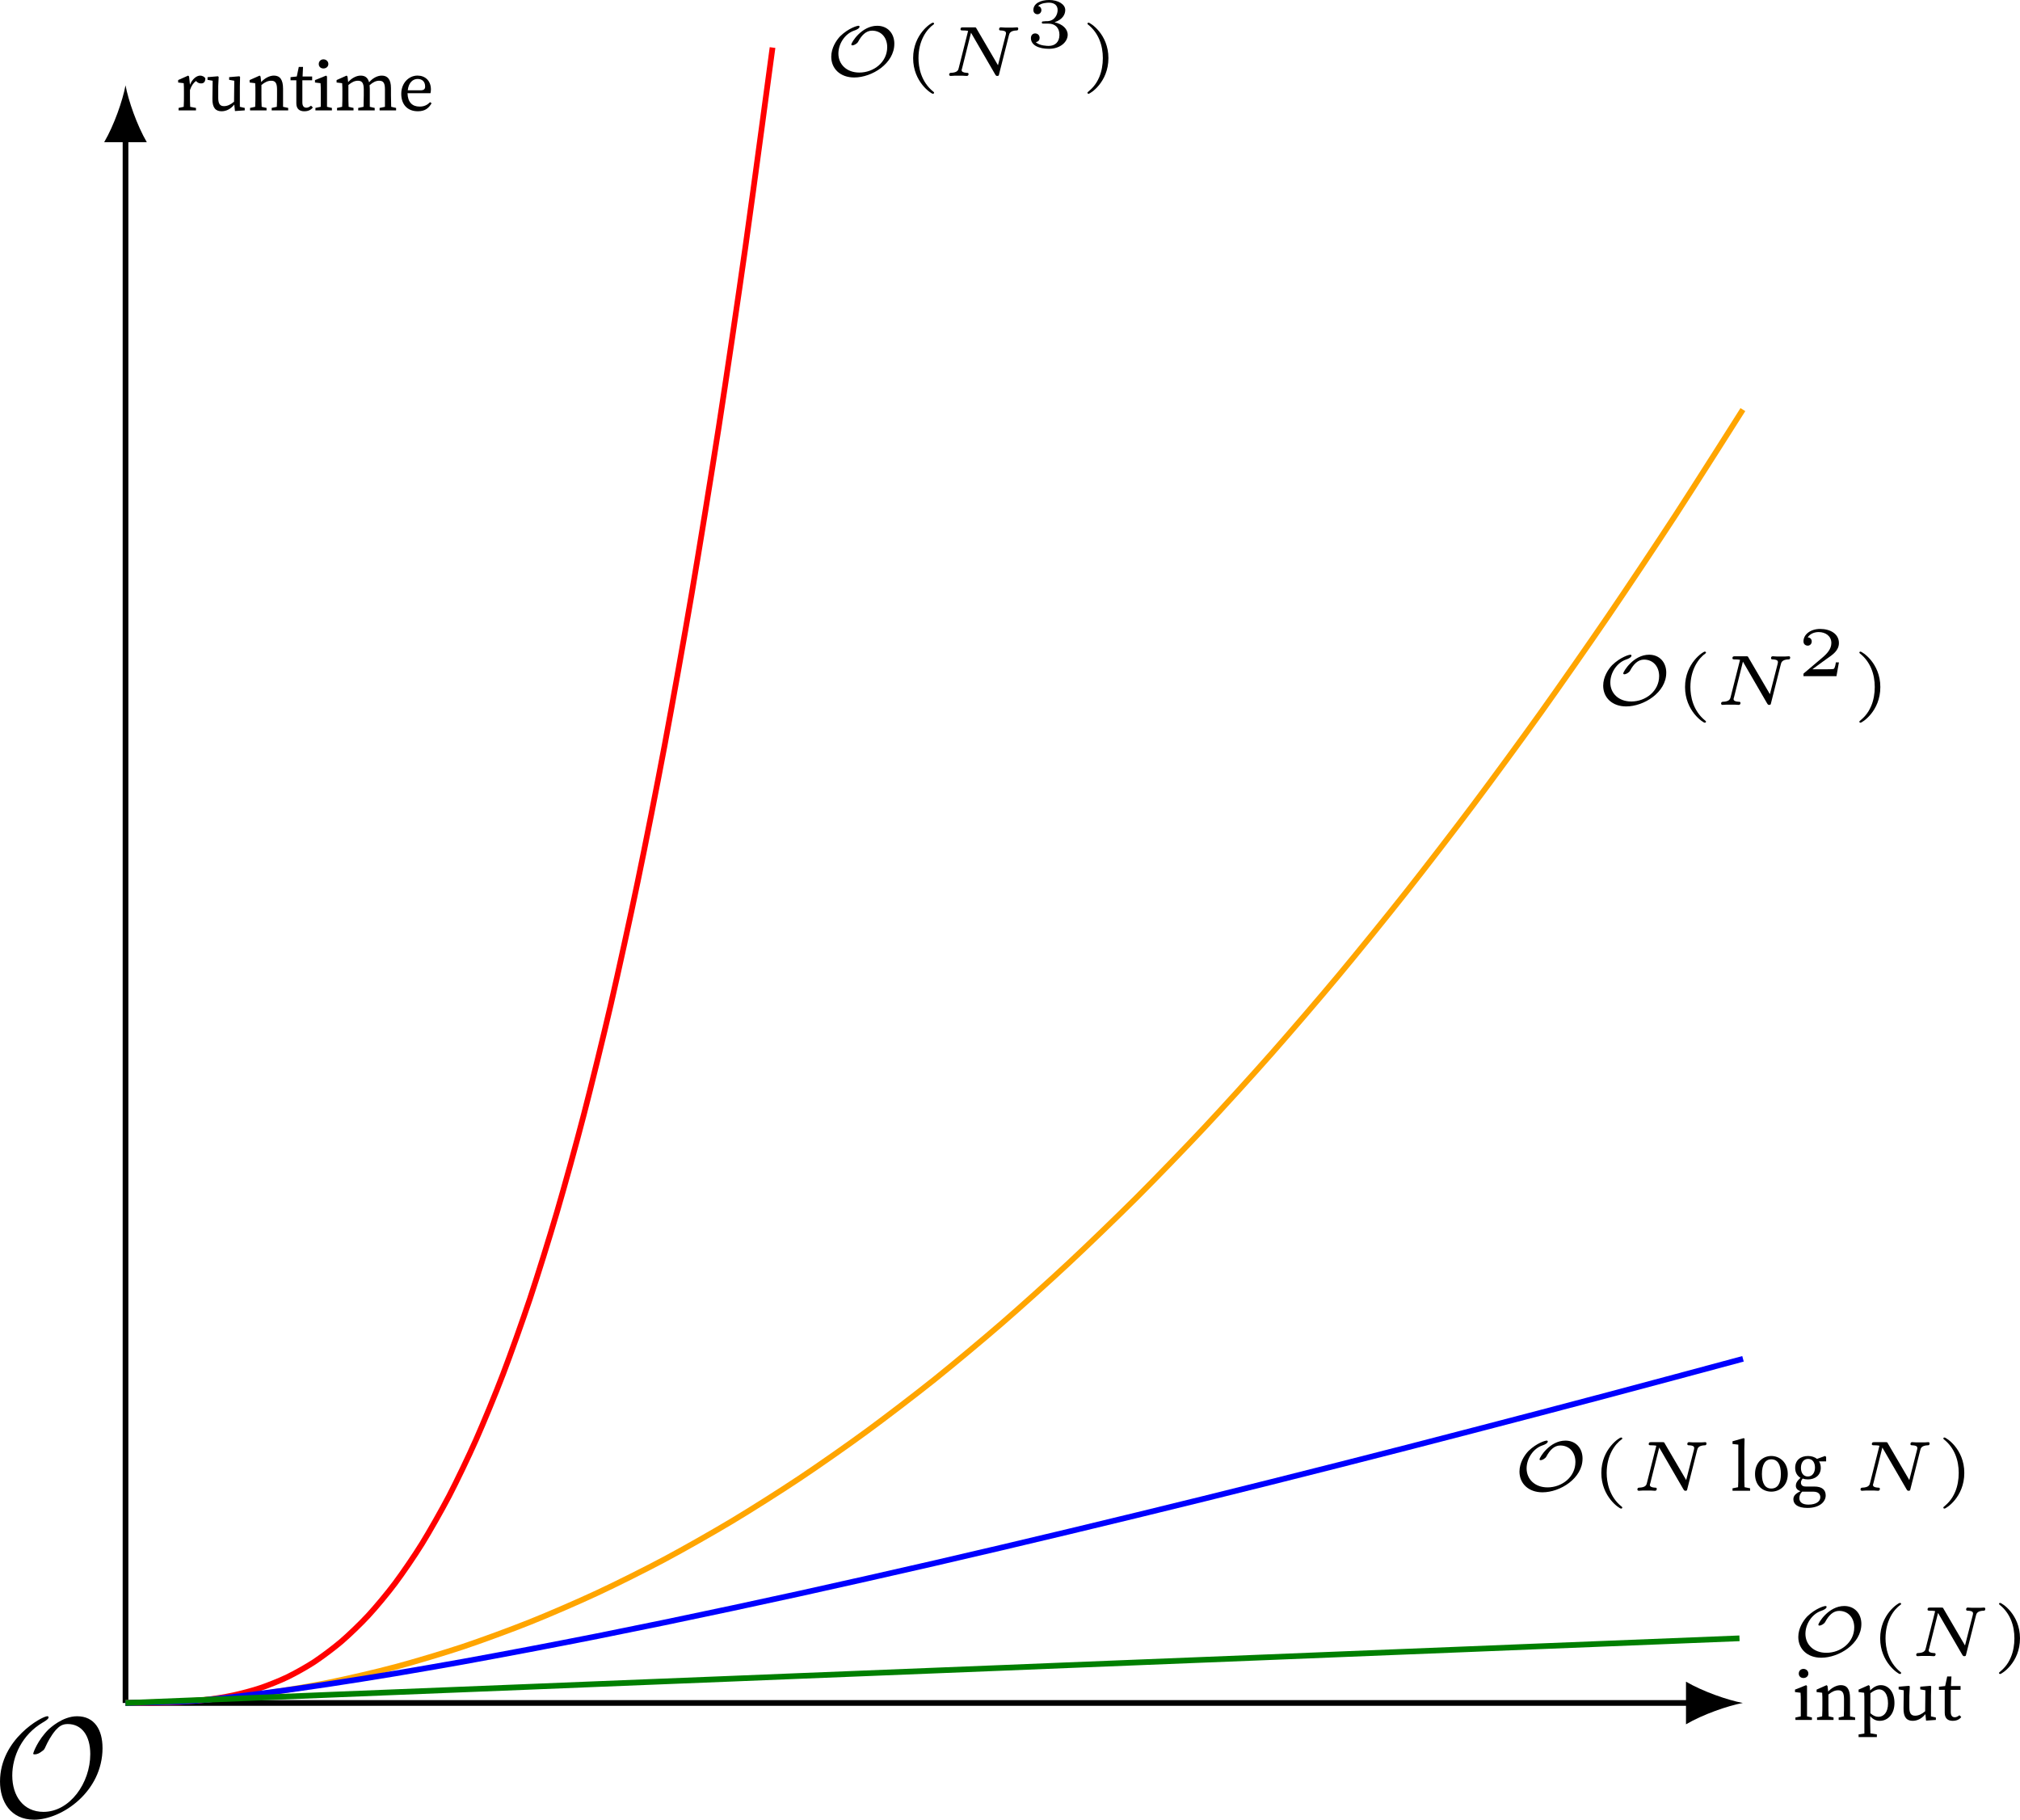 <?xml version="1.0" encoding="UTF-8" standalone="no"?>
<svg
   width="141.62pt"
   height="127.549pt"
   viewBox="0 0 141.62 127.549"
   version="1.1"
   id="svg54"
   sodipodi:docname="algo-plot-of-sum-subarray-time-complexity.pdf"
   xmlns:inkscape="http://www.inkscape.org/namespaces/inkscape"
   xmlns:sodipodi="http://sodipodi.sourceforge.net/DTD/sodipodi-0.dtd"
   xmlns:xlink="http://www.w3.org/1999/xlink"
   xmlns="http://www.w3.org/2000/svg"
   xmlns:svg="http://www.w3.org/2000/svg">
  <sodipodi:namedview
     id="namedview54"
     pagecolor="#ffffff"
     bordercolor="#000000"
     borderopacity="0.25"
     inkscape:showpageshadow="2"
     inkscape:pageopacity="0.0"
     inkscape:pagecheckerboard="0"
     inkscape:deskcolor="#d1d1d1"
     inkscape:document-units="pt" />
  <defs
     id="defs18">
    <g
       id="g18">
      <g
         id="glyph-0-0">
        <path
           d="m 0.172,0 h 1.156 V -0.172 L 0.984,-0.25 c 0,-0.25 0,-0.578 0,-0.797 V -2.375 l -0.062,-0.062 -0.781,0.312 v 0.172 L 0.531,-1.906 c 0.016,0.203 0.016,0.344 0.016,0.625 v 0.234 c 0,0.219 0,0.547 0,0.797 l -0.375,0.078 z m 0.562,-2.938 c 0.188,0 0.344,-0.125 0.344,-0.312 0,-0.188 -0.156,-0.328 -0.344,-0.328 -0.188,0 -0.328,0.141 -0.328,0.328 0,0.188 0.141,0.312 0.328,0.312 z m 0,0"
           id="path1" />
      </g>
      <g
         id="glyph-0-1">
        <path
           d="m 0.203,0 h 1.156 V -0.172 L 1.016,-0.25 C 1,-0.5 1,-0.828 1,-1.047 V -1.781 c 0.25,-0.203 0.453,-0.297 0.688,-0.297 0.281,0 0.406,0.156 0.406,0.609 v 0.422 c 0,0.234 0,0.547 -0.016,0.797 L 1.719,-0.172 V 0 H 2.875 V -0.172 L 2.516,-0.25 c 0,-0.25 0,-0.562 0,-0.797 v -0.469 c 0,-0.641 -0.219,-0.922 -0.641,-0.922 -0.312,0 -0.656,0.188 -0.891,0.453 L 0.938,-2.375 0.875,-2.438 0.172,-2.125 v 0.172 L 0.562,-1.906 c 0.016,0.203 0.016,0.344 0.016,0.625 v 0.234 c 0,0.219 0,0.547 -0.016,0.797 l -0.359,0.078 z m 0,0"
           id="path2" />
      </g>
      <g
         id="glyph-0-2">
        <path
           d="m 0.172,1.203 h 1.281 v -0.188 L 1,0.938 C 1,0.672 0.984,0.406 0.984,0.141 v -0.406 c 0.219,0.25 0.438,0.328 0.672,0.328 0.578,0 1.031,-0.484 1.031,-1.25 0,-0.781 -0.422,-1.25 -0.953,-1.25 -0.266,0 -0.516,0.125 -0.75,0.375 L 0.953,-2.375 0.875,-2.438 0.172,-2.125 v 0.172 L 0.562,-1.906 c 0.016,0.203 0.016,0.344 0.016,0.625 v 1.422 c 0,0.266 0,0.531 0,0.812 l -0.406,0.062 z m 1.438,-3.344 c 0.359,0 0.625,0.344 0.625,0.984 0,0.641 -0.312,0.938 -0.672,0.938 -0.188,0 -0.375,-0.078 -0.562,-0.25 V -1.875 c 0.266,-0.203 0.453,-0.266 0.609,-0.266 z m 0,0"
           id="path3" />
      </g>
      <g
         id="glyph-0-3">
        <path
           d="m 1.109,0.062 c 0.312,0 0.625,-0.141 0.891,-0.469 L 2.047,0.047 2.734,0 V -0.172 L 2.391,-0.25 V -1.703 L 2.406,-2.344 2.359,-2.391 l -0.719,0.062 v 0.188 L 2,-2.078 1.984,-0.609 C 1.75,-0.406 1.516,-0.297 1.281,-0.297 1.016,-0.297 0.875,-0.438 0.875,-0.875 V -1.703 L 0.906,-2.344 0.859,-2.391 0.125,-2.328 v 0.188 l 0.359,0.062 -0.016,1.25 C 0.453,-0.172 0.703,0.062 1.109,0.062 Z m 0,0"
           id="path4" />
      </g>
      <g
         id="glyph-0-4">
        <path
           d="m 1.016,0.062 c 0.266,0 0.469,-0.094 0.594,-0.266 l -0.125,-0.125 C 1.359,-0.234 1.266,-0.188 1.156,-0.188 0.984,-0.188 0.875,-0.297 0.875,-0.562 V -2.109 H 1.562 V -2.375 H 0.891 l 0.031,-0.672 H 0.625 L 0.484,-2.375 l -0.438,0.047 v 0.219 h 0.406 v 1.188 c 0,0.188 0,0.297 0,0.422 0,0.391 0.219,0.562 0.562,0.562 z m 0,0"
           id="path5" />
      </g>
      <g
         id="glyph-0-5">
        <path
           d="m 0.203,0 h 1.219 V -0.172 L 1.016,-0.25 C 1,-0.5 1,-0.828 1,-1.047 v -0.375 C 1.094,-1.703 1.219,-1.906 1.422,-2.062 l 0.047,0.047 c 0.094,0.094 0.203,0.125 0.312,0.125 0.203,0 0.297,-0.125 0.297,-0.359 -0.062,-0.109 -0.219,-0.188 -0.359,-0.188 -0.266,0 -0.562,0.25 -0.719,0.641 L 0.938,-2.375 0.875,-2.438 0.172,-2.125 v 0.172 L 0.562,-1.906 c 0.016,0.203 0.016,0.344 0.016,0.625 v 0.234 c 0,0.219 0,0.547 -0.016,0.797 l -0.359,0.078 z m 0,0"
           id="path6" />
      </g>
      <g
         id="glyph-0-6">
        <path
           d="m 0.203,0 h 1.156 V -0.172 L 1.016,-0.25 C 1,-0.5 1,-0.828 1,-1.047 V -1.781 c 0.25,-0.203 0.438,-0.297 0.672,-0.297 0.281,0 0.406,0.156 0.406,0.609 v 0.422 C 2.078,-0.812 2.062,-0.5 2.062,-0.25 l -0.375,0.078 V 0 H 2.844 V -0.172 L 2.5,-0.25 c 0,-0.25 0,-0.562 0,-0.797 v -0.469 c 0,-0.078 -0.016,-0.172 -0.016,-0.25 0.25,-0.219 0.453,-0.312 0.672,-0.312 0.281,0 0.406,0.141 0.406,0.594 v 0.438 c 0,0.234 0,0.547 0,0.797 l -0.375,0.078 V 0 H 4.344 V -0.172 L 4,-0.25 C 4,-0.5 3.984,-0.812 3.984,-1.047 V -1.562 c 0,-0.609 -0.234,-0.875 -0.641,-0.875 -0.312,0 -0.641,0.172 -0.891,0.469 -0.094,-0.328 -0.281,-0.469 -0.594,-0.469 -0.312,0 -0.641,0.188 -0.875,0.453 L 0.938,-2.375 0.875,-2.438 0.172,-2.125 v 0.172 L 0.562,-1.906 c 0.016,0.203 0.016,0.344 0.016,0.625 v 0.234 c 0,0.219 0,0.547 -0.016,0.797 l -0.359,0.078 z m 0,0"
           id="path7" />
      </g>
      <g
         id="glyph-0-7">
        <path
           d="m 1.359,-2.203 c 0.328,0 0.531,0.188 0.531,0.531 0,0.156 -0.062,0.266 -0.328,0.266 H 0.672 c 0.062,-0.578 0.391,-0.797 0.688,-0.797 z M 1.375,0.062 c 0.516,0 0.766,-0.219 0.969,-0.562 L 2.234,-0.578 c -0.203,0.219 -0.438,0.312 -0.734,0.312 -0.516,0 -0.828,-0.312 -0.844,-0.938 h 1.609 c 0.016,-0.062 0.031,-0.156 0.031,-0.266 0,-0.609 -0.406,-0.969 -0.938,-0.969 -0.609,0 -1.141,0.516 -1.141,1.281 0,0.766 0.453,1.219 1.156,1.219 z m 0,0"
           id="path8" />
      </g>
      <g
         id="glyph-0-8">
        <path
           d="M 0.125,0 H 1.359 V -0.172 L 0.969,-0.25 C 0.953,-0.516 0.953,-0.781 0.953,-1.047 V -2.938 L 0.969,-3.656 0.906,-3.688 0.125,-3.469 v 0.188 l 0.406,0.047 v 2.188 c 0,0.266 0,0.531 -0.016,0.797 L 0.125,-0.172 Z m 0,0"
           id="path9" />
      </g>
      <g
         id="glyph-0-9">
        <path
           d="m 1.359,0.062 c 0.578,0 1.156,-0.406 1.156,-1.234 C 2.516,-2 1.938,-2.438 1.359,-2.438 0.781,-2.438 0.219,-2 0.219,-1.172 c 0,0.828 0.562,1.234 1.141,1.234 z m 0,-0.219 c -0.422,0 -0.656,-0.344 -0.656,-1.016 0,-0.672 0.234,-1.031 0.656,-1.031 0.438,0 0.672,0.359 0.672,1.031 0,0.672 -0.234,1.016 -0.672,1.016 z m 0,0"
           id="path10" />
      </g>
      <g
         id="glyph-0-10">
        <path
           d="m 0.594,0.516 c 0,-0.172 0.047,-0.297 0.188,-0.453 0.078,0 0.141,0 0.203,0 H 1.562 c 0.359,0 0.5,0.172 0.5,0.391 0,0.281 -0.281,0.516 -0.828,0.516 -0.391,0 -0.641,-0.141 -0.641,-0.453 z m 0.594,-1.312 c 0.516,0 0.906,-0.297 0.906,-0.812 0,-0.188 -0.047,-0.344 -0.125,-0.453 h 0.5 V -2.375 l -0.078,-0.062 -0.562,0.203 c -0.156,-0.125 -0.375,-0.203 -0.625,-0.203 -0.531,0 -0.906,0.297 -0.906,0.828 0,0.328 0.141,0.562 0.375,0.703 -0.25,0.219 -0.328,0.391 -0.328,0.547 0,0.188 0.109,0.312 0.328,0.391 -0.375,0.172 -0.5,0.344 -0.5,0.562 0,0.344 0.297,0.609 0.984,0.609 0.859,0 1.281,-0.438 1.281,-0.875 0,-0.391 -0.25,-0.625 -0.797,-0.625 h -0.594 c -0.234,0 -0.344,-0.094 -0.344,-0.281 0,-0.078 0.031,-0.172 0.125,-0.281 0.109,0.047 0.234,0.062 0.359,0.062 z M 1.188,-1 C 0.875,-1 0.703,-1.25 0.703,-1.609 c 0,-0.359 0.188,-0.625 0.5,-0.625 0.312,0 0.484,0.25 0.484,0.609 0,0.359 -0.188,0.625 -0.5,0.625 z m 0,0"
           id="path11" />
      </g>
      <g
         id="glyph-1-0">
        <path
           d="m 7.75,-4.812 c 0,-1.266 -0.562,-2.219 -1.781,-2.219 -1.031,0 -1.906,0.844 -1.984,0.906 -0.797,0.781 -1.094,1.672 -1.094,1.703 0,0.062 0.047,0.062 0.094,0.062 0.203,0 0.359,-0.094 0.5,-0.203 0.188,-0.125 0.188,-0.156 0.297,-0.391 0.094,-0.203 0.328,-0.688 0.688,-1.109 0.25,-0.266 0.453,-0.422 0.844,-0.422 0.969,0 1.578,0.797 1.578,2.109 0,2.031 -1.438,4.047 -3.281,4.047 -1.422,0 -2.188,-1.125 -2.188,-2.547 0,-1.359 0.688,-2.859 2.141,-3.719 0.109,-0.062 0.406,-0.234 0.406,-0.359 0,-0.078 -0.078,-0.078 -0.094,-0.078 -0.359,0 -3.312,1.594 -3.312,4.578 0,1.391 0.734,2.672 2.391,2.672 1.938,0 4.797,-1.953 4.797,-5.031 z m 0,0"
           id="path12" />
      </g>
      <g
         id="glyph-2-0">
        <path
           d="m 5.031,-2.25 c 0,-0.75 -0.484,-1.266 -1.203,-1.266 -1.094,0 -1.812,1.172 -1.812,1.312 0,0.047 0.047,0.062 0.078,0.062 0.094,0 0.328,-0.109 0.406,-0.266 0.234,-0.438 0.547,-0.766 0.969,-0.766 0.641,0 1.062,0.484 1.062,1.156 0,1.047 -0.938,1.781 -1.953,1.781 -0.891,0 -1.469,-0.578 -1.469,-1.328 0,-0.703 0.469,-1.391 1.094,-1.609 0.203,-0.062 0.391,-0.172 0.391,-0.281 0,-0.047 -0.047,-0.062 -0.094,-0.062 -0.062,0 -0.672,0.156 -1.266,0.734 -0.281,0.297 -0.625,0.828 -0.625,1.438 0,0.844 0.641,1.453 1.609,1.453 1.25,0 2.812,-0.984 2.812,-2.359 z m 0,0"
           id="path13" />
      </g>
      <g
         id="glyph-3-0">
        <path
           d="m 2.203,-3.625 c 0,0 0.016,-0.016 0.016,-0.047 0,-0.016 -0.016,-0.062 -0.094,-0.062 -0.094,0 -1.375,0.797 -1.375,2.484 0,1.688 1.281,2.5 1.375,2.5 0.078,0 0.094,-0.047 0.094,-0.078 C 2.219,1.141 2.188,1.125 2.172,1.109 1.297,0.406 1.125,-0.609 1.125,-1.25 c 0,-1.219 0.562,-2.016 1.078,-2.375 z m 0,0"
           id="path14" />
      </g>
      <g
         id="glyph-3-1">
        <path
           d="m 1.641,-1.656 c 0.469,0 0.766,0.297 0.766,0.781 0,0.516 -0.312,0.781 -0.75,0.781 -0.062,0 -0.656,0 -0.906,-0.266 0.203,-0.031 0.266,-0.172 0.266,-0.297 0,-0.188 -0.141,-0.312 -0.312,-0.312 -0.156,0 -0.297,0.109 -0.297,0.328 0,0.516 0.578,0.75 1.266,0.75 0.812,0 1.312,-0.5 1.312,-0.984 0,-0.406 -0.359,-0.75 -0.922,-0.875 0.594,-0.203 0.75,-0.578 0.75,-0.859 0,-0.406 -0.5,-0.703 -1.125,-0.703 -0.625,0 -1.109,0.25 -1.109,0.703 0,0.234 0.188,0.297 0.281,0.297 0.141,0 0.281,-0.109 0.281,-0.297 0,-0.109 -0.062,-0.25 -0.234,-0.281 C 1.109,-3.109 1.562,-3.125 1.672,-3.125 c 0.359,0 0.609,0.172 0.609,0.516 0,0.297 -0.188,0.75 -0.703,0.781 -0.141,0 -0.156,0 -0.297,0.016 -0.047,0 -0.109,0 -0.109,0.078 0,0.078 0.047,0.078 0.141,0.078 z m 0,0"
           id="path15" />
      </g>
      <g
         id="glyph-3-2">
        <path
           d="m 1.953,-1.25 c 0,-1.688 -1.281,-2.484 -1.391,-2.484 -0.078,0 -0.078,0.062 -0.078,0.062 0,0.016 0,0.031 0.031,0.062 0.75,0.594 1.047,1.469 1.047,2.359 0,0.453 -0.078,0.922 -0.25,1.328 C 1.078,0.641 0.75,0.922 0.516,1.125 0.5,1.125 0.484,1.156 0.484,1.172 c 0,0.016 0,0.078 0.078,0.078 0.109,0 1.391,-0.797 1.391,-2.5 z m 0,0"
           id="path16" />
      </g>
      <g
         id="glyph-3-3">
        <path
           d="M 2.938,-0.969 H 2.719 c 0,0.094 -0.062,0.406 -0.141,0.453 -0.031,0.031 -0.453,0.031 -0.531,0.031 H 1.078 C 1.406,-0.719 1.766,-1 2.062,-1.203 c 0.453,-0.312 0.875,-0.594 0.875,-1.125 0,-0.641 -0.609,-0.984 -1.312,-0.984 -0.672,0 -1.172,0.375 -1.172,0.875 0,0.25 0.219,0.297 0.297,0.297 0.125,0 0.281,-0.094 0.281,-0.297 0,-0.172 -0.125,-0.281 -0.281,-0.281 0.141,-0.234 0.438,-0.375 0.766,-0.375 0.484,0 0.891,0.281 0.891,0.766 0,0.422 -0.297,0.75 -0.672,1.062 l -1.219,1.031 C 0.469,-0.188 0.453,-0.188 0.453,-0.156 V 0 h 2.312 z m 0,0"
           id="path17" />
      </g>
      <g
         id="glyph-4-0">
        <path
           d="m 4.766,-2.844 c 0.031,-0.125 0.078,-0.328 0.531,-0.344 0.047,0 0.125,0 0.125,-0.125 0,-0.031 -0.016,-0.094 -0.078,-0.094 -0.094,0 -0.188,0.016 -0.281,0.016 -0.094,0 -0.188,0 -0.281,0 -0.094,0 -0.203,0 -0.297,0 -0.094,0 -0.188,-0.016 -0.281,-0.016 -0.031,0 -0.125,0 -0.125,0.141 0,0.078 0.078,0.078 0.125,0.078 0.328,0.016 0.359,0.109 0.359,0.203 0,0.031 -0.016,0.062 -0.016,0.094 L 4,-0.75 2.5,-3.312 C 2.453,-3.406 2.453,-3.406 2.328,-3.406 H 1.562 c -0.109,0 -0.188,0 -0.188,0.141 0,0.078 0.078,0.078 0.188,0.078 0.016,0 0.219,0 0.344,0.031 L 1.25,-0.562 c -0.031,0.141 -0.078,0.328 -0.547,0.344 -0.031,0 -0.125,0 -0.125,0.141 C 0.578,-0.047 0.625,0 0.672,0 0.75,0 0.859,-0.016 0.953,-0.016 c 0.094,0 0.188,0 0.281,0 0.094,0 0.203,0 0.297,0 C 1.625,-0.016 1.719,0 1.812,0 1.875,0 1.938,-0.031 1.938,-0.141 1.938,-0.219 1.859,-0.219 1.797,-0.219 1.562,-0.234 1.453,-0.297 1.453,-0.406 c 0,-0.047 0.016,-0.078 0.031,-0.125 l 0.625,-2.5 1.703,2.938 C 3.875,0 3.891,0 3.953,0 c 0.094,0 0.109,-0.031 0.125,-0.125 z m 0,0"
           id="path18" />
      </g>
    </g>
  </defs>
  <path
     fill="none"
     stroke-width="0.399"
     stroke-linecap="butt"
     stroke-linejoin="miter"
     stroke="#000000"
     stroke-opacity="1"
     stroke-miterlimit="10"
     d="M 8.8,119.368 H 118.601"
     id="path19" />
  <path
     fill-rule="nonzero"
     fill="#000000"
     fill-opacity="1"
     d="m 122.187,119.368 c -1.062,-0.199 -2.789,-0.797 -3.984,-1.492 v 2.988 c 1.195,-0.699 2.922,-1.297 3.984,-1.496"
     id="path20" />
  <g
     fill="#000000"
     fill-opacity="1"
     id="g21"
     transform="translate(-3.884,-3.218)">
    <use
       xlink:href="#glyph-0-0"
       x="129.588"
       y="123.775"
       id="use20" />
    <use
       xlink:href="#glyph-0-1"
       x="131.072"
       y="123.775"
       id="use21" />
  </g>
  <g
     fill="#000000"
     fill-opacity="1"
     id="g22"
     transform="translate(-3.884,-3.218)">
    <use
       xlink:href="#glyph-0-2"
       x="134.016"
       y="123.775"
       id="use22" />
  </g>
  <g
     fill="#000000"
     fill-opacity="1"
     id="g24"
     transform="translate(-3.884,-3.218)">
    <use
       xlink:href="#glyph-0-3"
       x="136.871"
       y="123.775"
       id="use23" />
    <use
       xlink:href="#glyph-0-4"
       x="139.775"
       y="123.775"
       id="use24" />
  </g>
  <path
     fill="none"
     stroke-width="0.399"
     stroke-linecap="butt"
     stroke-linejoin="miter"
     stroke="#000000"
     stroke-opacity="1"
     stroke-miterlimit="10"
     d="M 8.8,119.368 V 9.568"
     id="path24" />
  <path
     fill-rule="nonzero"
     fill="#000000"
     fill-opacity="1"
     d="m 8.8,5.982 c -0.199,1.062 -0.797,2.789 -1.496,3.984 H 10.292 C 9.597,8.771 8.999,7.044 8.8,5.982"
     id="path25" />
  <g
     fill="#000000"
     fill-opacity="1"
     id="g27"
     transform="translate(-3.884,-3.218)">
    <use
       xlink:href="#glyph-0-5"
       x="16.202"
       y="10.955"
       id="use25" />
    <use
       xlink:href="#glyph-0-3"
       x="18.309"
       y="10.955"
       id="use26" />
    <use
       xlink:href="#glyph-0-1"
       x="21.213"
       y="10.955"
       id="use27" />
  </g>
  <g
     fill="#000000"
     fill-opacity="1"
     id="g31"
     transform="translate(-3.884,-3.218)">
    <use
       xlink:href="#glyph-0-4"
       x="24.207"
       y="10.955"
       id="use28" />
    <use
       xlink:href="#glyph-0-0"
       x="25.826"
       y="10.955"
       id="use29" />
    <use
       xlink:href="#glyph-0-6"
       x="27.31"
       y="10.955"
       id="use30" />
    <use
       xlink:href="#glyph-0-7"
       x="31.799"
       y="10.955"
       id="use31" />
  </g>
  <g
     fill="#000000"
     fill-opacity="1"
     id="g32"
     transform="translate(-3.884,-3.218)">
    <use
       xlink:href="#glyph-1-0"
       x="3.321"
       y="130.548"
       id="use32" />
  </g>
  <path
     fill="none"
     stroke-width="0.399"
     stroke-linecap="butt"
     stroke-linejoin="miter"
     stroke="#ff0000"
     stroke-opacity="1"
     stroke-miterlimit="10"
     d="m 8.804,119.368 c 0,0 1.367,0 1.891,-0.008 0.523,-0.008 1.363,-0.027 1.887,-0.059 0.527,-0.031 1.367,-0.094 1.891,-0.16 0.523,-0.066 1.367,-0.195 1.891,-0.312 0.523,-0.113 1.363,-0.332 1.891,-0.512 0.523,-0.176 1.363,-0.508 1.887,-0.762 0.527,-0.254 1.367,-0.723 1.891,-1.066 0.523,-0.348 1.363,-0.973 1.891,-1.422 0.523,-0.449 1.363,-1.254 1.887,-1.82 0.527,-0.57 1.367,-1.574 1.891,-2.277 0.523,-0.699 1.367,-1.93 1.891,-2.777 0.523,-0.848 1.363,-2.324 1.891,-3.332 0.523,-1.008 1.363,-2.754 1.887,-3.938 0.523,-1.184 1.367,-3.219 1.891,-4.594 0.523,-1.371 1.363,-3.719 1.891,-5.297 0.523,-1.574 1.363,-4.258 1.887,-6.051 0.527,-1.789 1.367,-4.836 1.891,-6.855 0.523,-2.023 1.367,-5.449 1.891,-7.715 0.523,-2.266 1.363,-6.098 1.887,-8.621 0.527,-2.523 1.367,-6.777 1.891,-9.574 0.523,-2.801 1.367,-7.5 1.891,-10.586 0.523,-3.082 1.363,-8.258 1.891,-11.641 0.523,-3.383 1.363,-9.051 1.887,-12.75 0.523,-3.695 1.891,-13.906 1.891,-13.906"
     id="path32" />
  <g
     fill="#000000"
     fill-opacity="1"
     id="g33"
     transform="translate(-3.884,-3.218)">
    <use
       xlink:href="#glyph-2-0"
       x="61.554"
       y="8.541"
       id="use33" />
  </g>
  <g
     fill="#000000"
     fill-opacity="1"
     id="g34"
     transform="translate(-3.884,-3.218)">
    <use
       xlink:href="#glyph-3-0"
       x="67.153"
       y="8.541"
       id="use34" />
  </g>
  <g
     fill="#000000"
     fill-opacity="1"
     id="g35"
     transform="translate(-3.884,-3.218)">
    <use
       xlink:href="#glyph-4-0"
       x="69.851"
       y="8.541"
       id="use35" />
  </g>
  <g
     fill="#000000"
     fill-opacity="1"
     id="g36"
     transform="translate(-3.884,-3.218)">
    <use
       xlink:href="#glyph-3-1"
       x="75.753"
       y="6.53"
       id="use36" />
  </g>
  <g
     fill="#000000"
     fill-opacity="1"
     id="g37"
     transform="translate(-3.884,-3.218)">
    <use
       xlink:href="#glyph-3-2"
       x="79.641"
       y="8.541"
       id="use37" />
  </g>
  <path
     fill="none"
     stroke-width="0.399"
     stroke-linecap="butt"
     stroke-linejoin="miter"
     stroke="#ffa500"
     stroke-opacity="1"
     stroke-miterlimit="10"
     d="m 8.804,119.368 c 0,0 3.414,-0.07 4.723,-0.156 1.312,-0.086 3.414,-0.297 4.727,-0.473 1.309,-0.176 3.414,-0.527 4.723,-0.789 1.312,-0.262 3.414,-0.75 4.727,-1.102 1.309,-0.348 3.41,-0.98 4.723,-1.414 1.312,-0.438 3.414,-1.211 4.723,-1.734 1.312,-0.523 3.414,-1.434 4.727,-2.047 1.309,-0.609 3.41,-1.66 4.723,-2.359 1.312,-0.699 3.414,-1.891 4.723,-2.676 1.312,-0.785 3.414,-2.117 4.727,-2.992 1.309,-0.871 3.414,-2.344 4.723,-3.305 1.312,-0.961 3.414,-2.57 4.727,-3.617 1.309,-1.051 3.41,-2.801 4.723,-3.938 1.309,-1.133 3.414,-3.027 4.723,-4.25 1.312,-1.223 3.414,-3.254 4.727,-4.562 1.309,-1.309 3.41,-3.48 4.723,-4.879 1.312,-1.398 3.414,-3.711 4.723,-5.195 1.312,-1.484 3.414,-3.934 4.727,-5.508 1.309,-1.57 3.414,-4.164 4.723,-5.824 1.312,-1.66 3.414,-4.391 4.723,-6.137 1.312,-1.746 3.414,-4.617 4.727,-6.453 1.309,-1.836 3.414,-4.848 4.723,-6.766 1.312,-1.922 3.414,-5.074 4.727,-7.086 1.309,-2.008 4.723,-7.395 4.723,-7.395"
     id="path37" />
  <g
     fill="#000000"
     fill-opacity="1"
     id="g38"
     transform="translate(-3.884,-3.218)">
    <use
       xlink:href="#glyph-2-0"
       x="115.673"
       y="52.626"
       id="use38" />
  </g>
  <g
     fill="#000000"
     fill-opacity="1"
     id="g39"
     transform="translate(-3.884,-3.218)">
    <use
       xlink:href="#glyph-3-0"
       x="121.271"
       y="52.626"
       id="use39" />
  </g>
  <g
     fill="#000000"
     fill-opacity="1"
     id="g40"
     transform="translate(-3.884,-3.218)">
    <use
       xlink:href="#glyph-4-0"
       x="123.97"
       y="52.626"
       id="use40" />
  </g>
  <g
     fill="#000000"
     fill-opacity="1"
     id="g41"
     transform="translate(-3.884,-3.218)">
    <use
       xlink:href="#glyph-3-3"
       x="129.871"
       y="50.615"
       id="use41" />
  </g>
  <g
     fill="#000000"
     fill-opacity="1"
     id="g42"
     transform="translate(-3.884,-3.218)">
    <use
       xlink:href="#glyph-3-2"
       x="133.759"
       y="52.626"
       id="use42" />
  </g>
  <path
     fill="none"
     stroke-width="0.399"
     stroke-linecap="butt"
     stroke-linejoin="miter"
     stroke="#0000ff"
     stroke-opacity="1"
     stroke-miterlimit="10"
     d="m 8.8,119.372 c 0,0 3.414,-0.051 4.727,-0.141 1.309,-0.094 3.414,-0.355 4.723,-0.52 1.312,-0.164 3.414,-0.461 4.727,-0.66 1.309,-0.195 3.414,-0.531 4.723,-0.75 1.312,-0.219 3.414,-0.586 4.727,-0.82 1.309,-0.238 3.414,-0.629 4.723,-0.879 1.312,-0.246 3.414,-0.66 4.727,-0.918 1.309,-0.262 3.414,-0.691 4.723,-0.961 1.312,-0.273 3.414,-0.715 4.727,-0.996 1.309,-0.281 3.414,-0.738 4.723,-1.023 1.312,-0.289 3.414,-0.758 4.727,-1.055 1.309,-0.293 3.414,-0.773 4.723,-1.074 1.312,-0.305 3.414,-0.793 4.727,-1.102 1.309,-0.309 3.414,-0.809 4.723,-1.121 1.312,-0.312 3.414,-0.82 4.727,-1.141 1.309,-0.316 3.414,-0.832 4.723,-1.156 1.312,-0.324 3.414,-0.848 4.727,-1.176 1.309,-0.328 3.414,-0.859 4.723,-1.191 1.312,-0.332 3.414,-0.871 4.727,-1.207 1.309,-0.336 3.414,-0.883 4.723,-1.223 1.312,-0.34 3.414,-0.891 4.727,-1.234 1.309,-0.344 3.414,-0.898 4.723,-1.246 1.312,-0.348 3.414,-0.91 4.727,-1.262 1.309,-0.352 4.723,-1.27 4.723,-1.27"
     id="path42" />
  <g
     fill="#000000"
     fill-opacity="1"
     id="g43"
     transform="translate(-3.884,-3.218)">
    <use
       xlink:href="#glyph-2-0"
       x="109.804"
       y="107.712"
       id="use43" />
  </g>
  <g
     fill="#000000"
     fill-opacity="1"
     id="g44"
     transform="translate(-3.884,-3.218)">
    <use
       xlink:href="#glyph-3-0"
       x="115.402"
       y="107.712"
       id="use44" />
  </g>
  <g
     fill="#000000"
     fill-opacity="1"
     id="g45"
     transform="translate(-3.884,-3.218)">
    <use
       xlink:href="#glyph-4-0"
       x="118.101"
       y="107.712"
       id="use45" />
  </g>
  <g
     fill="#000000"
     fill-opacity="1"
     id="g48"
     transform="translate(-3.884,-3.218)">
    <use
       xlink:href="#glyph-0-8"
       x="125.224"
       y="107.712"
       id="use46" />
    <use
       xlink:href="#glyph-0-9"
       x="126.708"
       y="107.712"
       id="use47" />
    <use
       xlink:href="#glyph-0-10"
       x="129.443"
       y="107.712"
       id="use48" />
  </g>
  <g
     fill="#000000"
     fill-opacity="1"
     id="g49"
     transform="translate(-3.884,-3.218)">
    <use
       xlink:href="#glyph-4-0"
       x="133.744"
       y="107.712"
       id="use49" />
  </g>
  <g
     fill="#000000"
     fill-opacity="1"
     id="g50"
     transform="translate(-3.884,-3.218)">
    <use
       xlink:href="#glyph-3-2"
       x="139.646"
       y="107.712"
       id="use50" />
  </g>
  <path
     fill="none"
     stroke-width="0.399"
     stroke-linecap="butt"
     stroke-linejoin="miter"
     stroke="#007f00"
     stroke-opacity="1"
     stroke-miterlimit="10"
     d="m 8.8,119.368 c 0,0 3.406,-0.137 4.711,-0.188 1.309,-0.051 3.41,-0.137 4.715,-0.188 1.309,-0.055 3.41,-0.137 4.715,-0.191 1.309,-0.051 3.41,-0.133 4.715,-0.188 1.309,-0.051 3.406,-0.137 4.715,-0.188 1.309,-0.051 3.41,-0.137 4.715,-0.188 1.309,-0.055 3.406,-0.137 4.715,-0.191 1.309,-0.051 3.406,-0.137 4.715,-0.188 1.309,-0.051 3.406,-0.137 4.715,-0.188 1.309,-0.055 3.406,-0.137 4.715,-0.191 1.309,-0.051 3.406,-0.133 4.715,-0.188 1.305,-0.051 3.406,-0.137 4.715,-0.188 1.309,-0.051 3.406,-0.137 4.715,-0.188 1.305,-0.055 3.406,-0.137 4.715,-0.191 1.305,-0.051 3.406,-0.137 4.715,-0.188 1.305,-0.051 3.406,-0.137 4.715,-0.188 1.305,-0.055 3.406,-0.137 4.711,-0.188 1.309,-0.055 3.41,-0.137 4.719,-0.191 1.305,-0.051 3.406,-0.137 4.711,-0.188 1.309,-0.051 3.41,-0.137 4.715,-0.188 1.309,-0.055 3.41,-0.137 4.715,-0.191 1.309,-0.051 3.41,-0.133 4.715,-0.188 1.309,-0.051 3.41,-0.137 4.719,-0.188 1.305,-0.055 4.711,-0.188 4.711,-0.188"
     id="path50" />
  <g
     fill="#000000"
     fill-opacity="1"
     id="g51"
     transform="translate(-3.884,-3.218)">
    <use
       xlink:href="#glyph-2-0"
       x="129.352"
       y="119.306"
       id="use51" />
  </g>
  <g
     fill="#000000"
     fill-opacity="1"
     id="g52"
     transform="translate(-3.884,-3.218)">
    <use
       xlink:href="#glyph-3-0"
       x="134.951"
       y="119.306"
       id="use52" />
  </g>
  <g
     fill="#000000"
     fill-opacity="1"
     id="g53"
     transform="translate(-3.884,-3.218)">
    <use
       xlink:href="#glyph-4-0"
       x="137.649"
       y="119.306"
       id="use53" />
  </g>
  <g
     fill="#000000"
     fill-opacity="1"
     id="g54"
     transform="translate(-3.884,-3.218)">
    <use
       xlink:href="#glyph-3-2"
       x="143.55"
       y="119.306"
       id="use54" />
  </g>
</svg>
